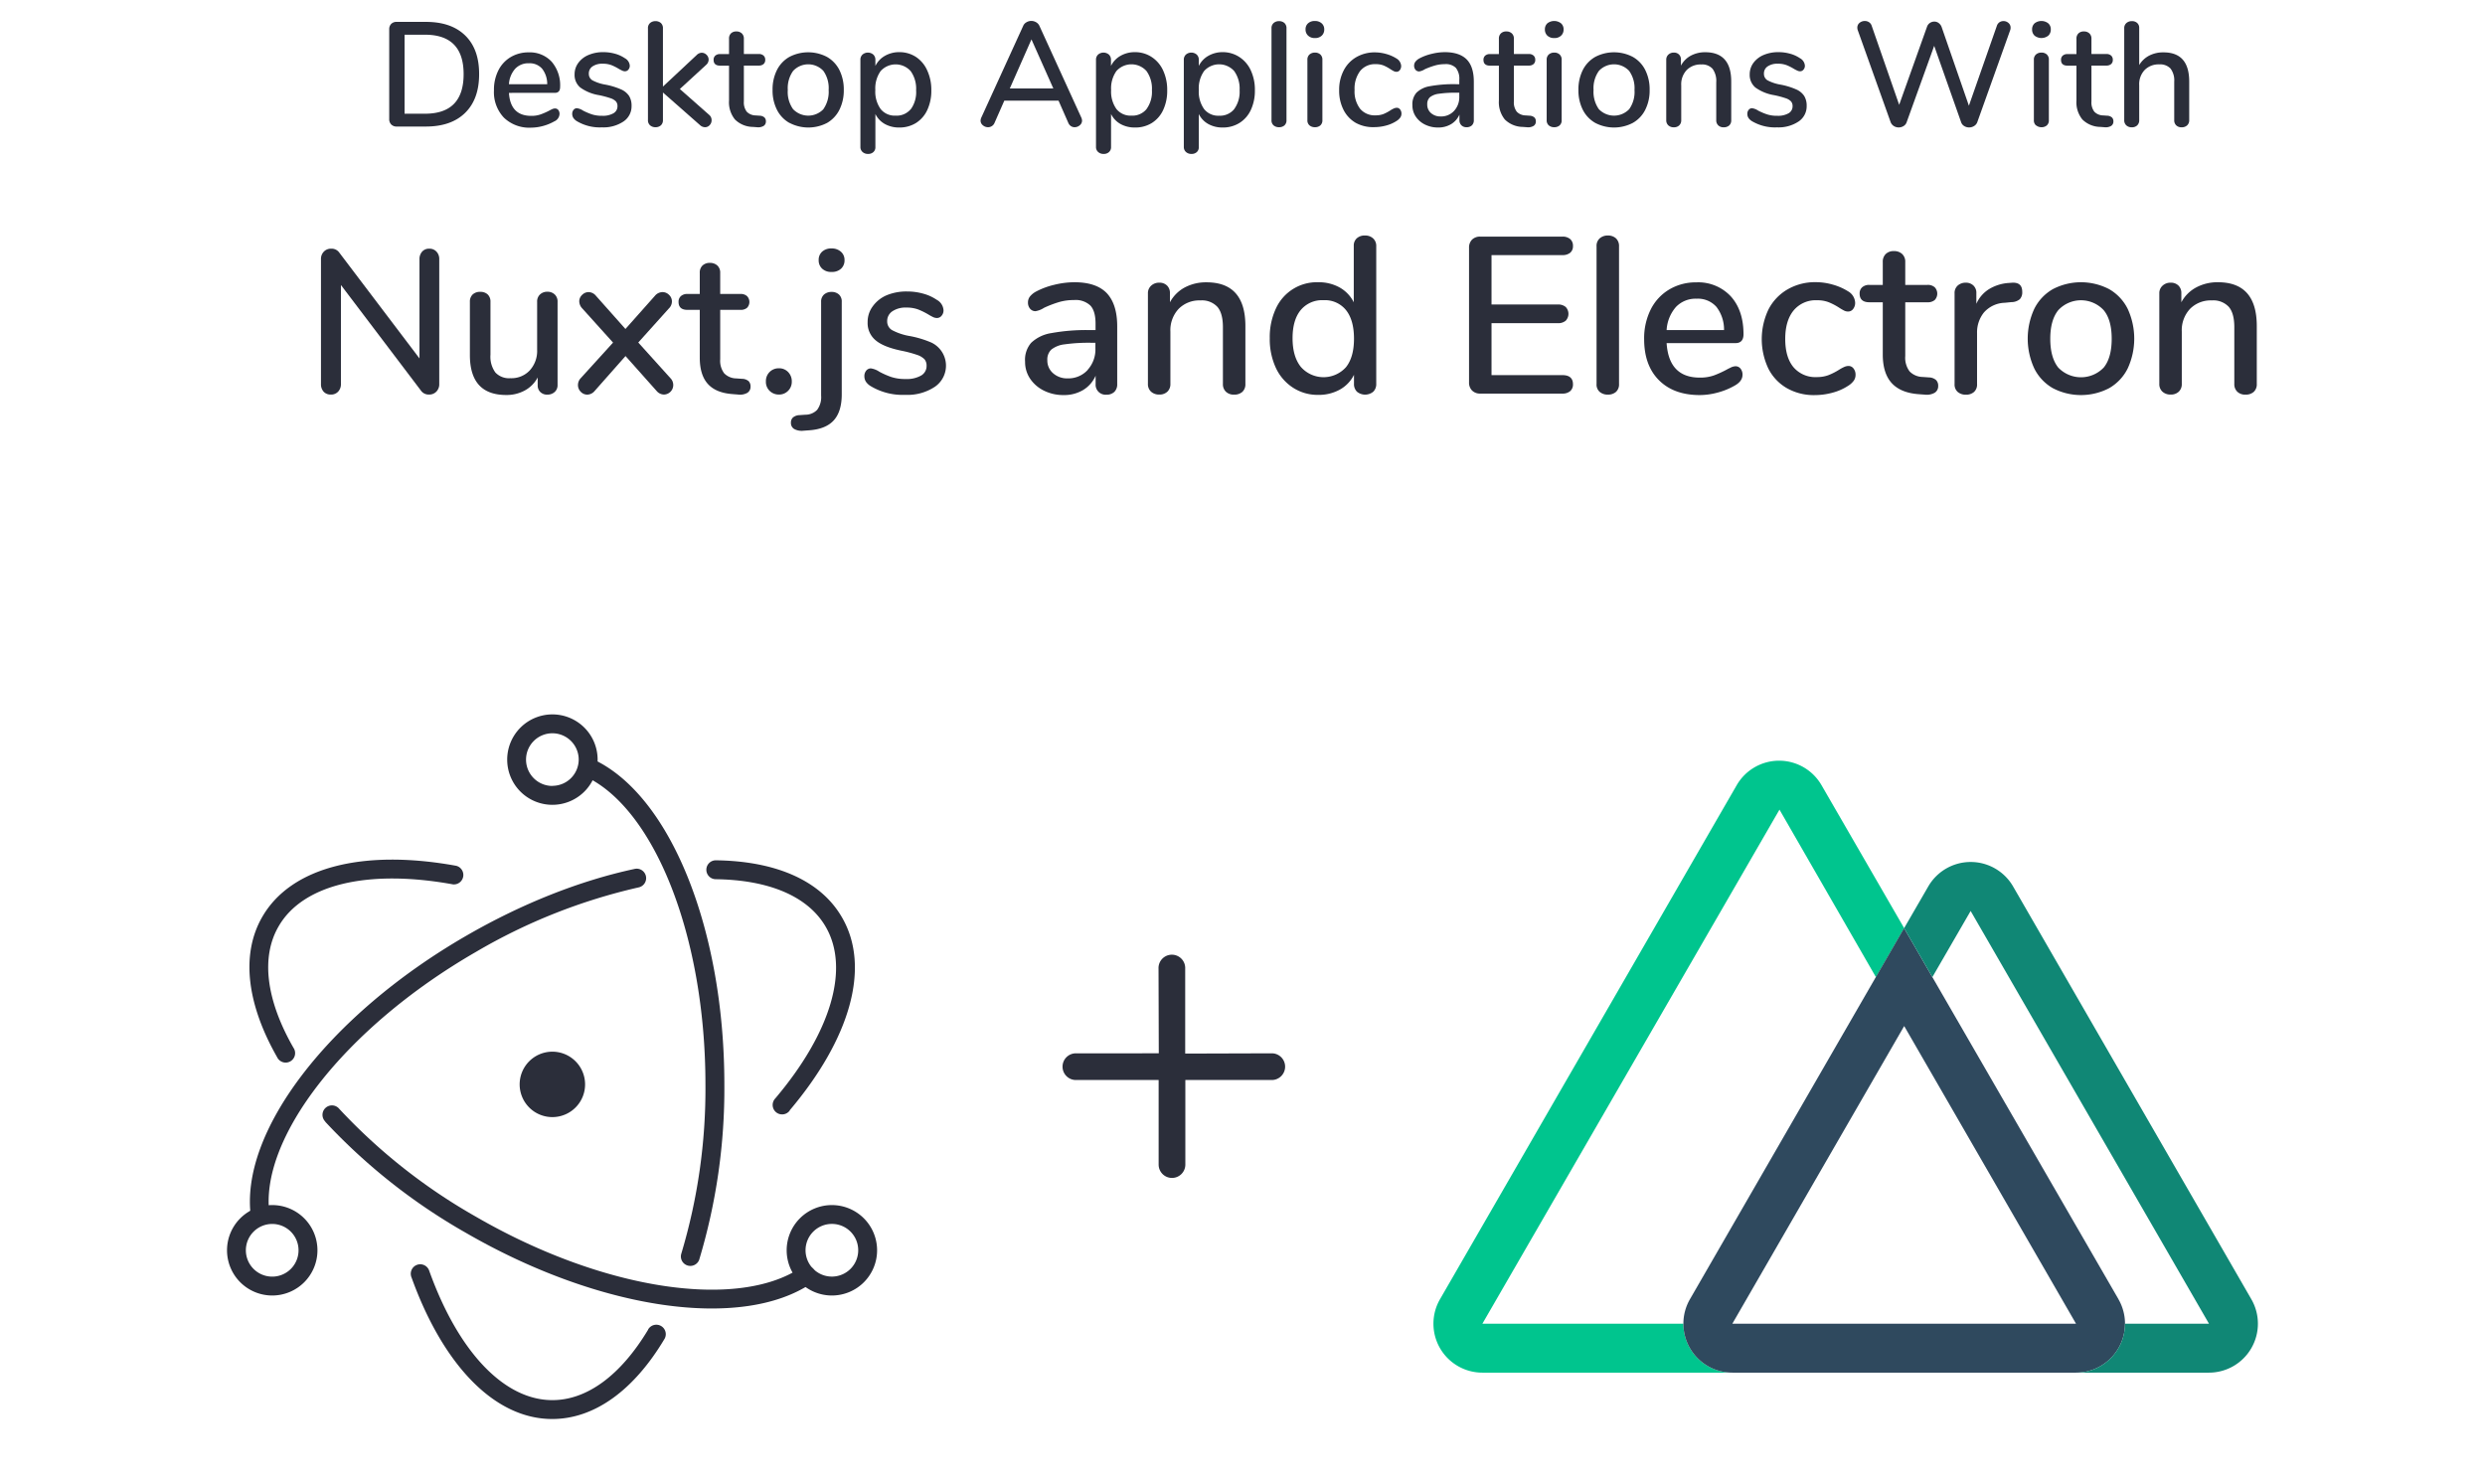 <svg xmlns="http://www.w3.org/2000/svg" viewBox="0 0 670 400"><defs><style>.a{fill:#2b2e3a;}.b{fill:#00c58e;}.c{fill:#2f495e;}.d{fill:#108775;}</style></defs><path class="a" d="M105.48,33.56a2,2,0,0,1-.54-1.46V7.9a2,2,0,0,1,.54-1.46A2,2,0,0,1,107,5.9h7.84q6.84,0,10.6,3.68T129.18,20q0,6.72-3.76,10.42t-10.6,3.7H107A2,2,0,0,1,105.48,33.56ZM125,20q0-10.63-10.4-10.64h-5.52V30.66h5.52Q125,30.66,125,20Z"/><path class="a" d="M150.5,29.62a1.71,1.71,0,0,1,.36,1.12,2.3,2.3,0,0,1-1.44,2,12.74,12.74,0,0,1-3.06,1.24,12.6,12.6,0,0,1-3.18.44,9.86,9.86,0,0,1-7.32-2.7,10,10,0,0,1-2.68-7.38A11.54,11.54,0,0,1,134.36,19a8.64,8.64,0,0,1,3.32-3.6,9.31,9.31,0,0,1,4.86-1.28,8,8,0,0,1,6.2,2.52,9.76,9.76,0,0,1,2.28,6.8c0,1.07-.48,1.6-1.44,1.6H137.22q.39,6.19,6,6.2a7.32,7.32,0,0,0,2.56-.4,18.62,18.62,0,0,0,2.28-1c.08-.05.3-.17.66-.34a2.24,2.24,0,0,1,.9-.26A1.15,1.15,0,0,1,150.5,29.62ZM138.9,18.54a6.89,6.89,0,0,0-1.68,4.16h10.32a6.69,6.69,0,0,0-1.38-4.18,4.44,4.44,0,0,0-3.54-1.46A4.86,4.86,0,0,0,138.9,18.54Z"/><path class="a" d="M155.58,32.7a3,3,0,0,1-1-.92,2,2,0,0,1-.3-1.08,1.64,1.64,0,0,1,.36-1.08,1.14,1.14,0,0,1,.92-.44,3.94,3.94,0,0,1,1.64.64,16.83,16.83,0,0,0,2.34,1,8.64,8.64,0,0,0,2.86.4,5.65,5.65,0,0,0,3-.68,2.14,2.14,0,0,0,1.08-1.92,1.88,1.88,0,0,0-.42-1.28,3.55,3.55,0,0,0-1.46-.86,25.25,25.25,0,0,0-3.08-.82,11.81,11.81,0,0,1-5.06-2.06,4.39,4.39,0,0,1-1.54-3.54,5.13,5.13,0,0,1,1-3.1,6.44,6.44,0,0,1,2.76-2.14,9.91,9.91,0,0,1,4-.76,11.62,11.62,0,0,1,3.12.42,8.89,8.89,0,0,1,2.68,1.22,2.49,2.49,0,0,1,1.32,2,1.6,1.6,0,0,1-.38,1.08,1.17,1.17,0,0,1-.9.44,1.71,1.71,0,0,1-.72-.16,10.23,10.23,0,0,1-1-.52,13.43,13.43,0,0,0-2-1,6.62,6.62,0,0,0-2.34-.36,4.59,4.59,0,0,0-2.7.72,2.27,2.27,0,0,0-1,2,2,2,0,0,0,.94,1.74,11.49,11.49,0,0,0,3.54,1.18,19.45,19.45,0,0,1,4.2,1.28,5,5,0,0,1,2.18,1.78,5,5,0,0,1,.66,2.7,4.93,4.93,0,0,1-2.18,4.18,9.74,9.74,0,0,1-5.82,1.58A12.1,12.1,0,0,1,155.58,32.7Z"/><path class="a" d="M191.86,32.42a1.89,1.89,0,0,1-.52,1.32,1.65,1.65,0,0,1-1.24.56,2,2,0,0,1-1.36-.56l-10-8.8v7.4a1.86,1.86,0,0,1-.56,1.46,2.12,2.12,0,0,1-1.44.5,2.16,2.16,0,0,1-1.46-.5,1.81,1.81,0,0,1-.58-1.46V7.66a1.81,1.81,0,0,1,.58-1.46,2.16,2.16,0,0,1,1.46-.5,2.12,2.12,0,0,1,1.44.5,1.86,1.86,0,0,1,.56,1.46V23.34l9.12-8.52a2,2,0,0,1,1.32-.6,1.84,1.84,0,0,1,1.32.56,1.81,1.81,0,0,1,.56,1.32,1.91,1.91,0,0,1-.68,1.4L183.3,24l7.84,6.92A1.85,1.85,0,0,1,191.86,32.42Z"/><path class="a" d="M206.12,31.68a1.45,1.45,0,0,1,.38,1.06,1.39,1.39,0,0,1-.62,1.22,2.91,2.91,0,0,1-1.82.34L203,34.22a7,7,0,0,1-4.84-2,7.33,7.33,0,0,1-1.6-5.14V17.7h-2.4c-1.17,0-1.76-.52-1.76-1.56a1.46,1.46,0,0,1,.46-1.14,1.86,1.86,0,0,1,1.3-.42h2.4V10.46A1.92,1.92,0,0,1,197.08,9a2,2,0,0,1,1.46-.52A2.07,2.07,0,0,1,200,9a1.89,1.89,0,0,1,.56,1.44v4.12h4a1.86,1.86,0,0,1,1.3.42,1.46,1.46,0,0,1,.46,1.14,1.44,1.44,0,0,1-.46,1.16,1.91,1.91,0,0,1-1.3.4h-4v9.68a4.1,4.1,0,0,0,.78,2.76,3.36,3.36,0,0,0,2.38,1l1.12.08A2,2,0,0,1,206.12,31.68Z"/><path class="a" d="M212.84,33.14a8.39,8.39,0,0,1-3.36-3.54,11.48,11.48,0,0,1-1.18-5.34,11.59,11.59,0,0,1,1.18-5.38,8.39,8.39,0,0,1,3.36-3.54,10.94,10.94,0,0,1,10.12,0,8.45,8.45,0,0,1,3.36,3.54,11.72,11.72,0,0,1,1.18,5.38,11.61,11.61,0,0,1-1.18,5.34A8.45,8.45,0,0,1,223,33.14a10.94,10.94,0,0,1-10.12,0ZM222,29.42a8.1,8.1,0,0,0,1.42-5.16A8,8,0,0,0,222,19.12a5.57,5.57,0,0,0-8.16,0,8,8,0,0,0-1.44,5.14,8,8,0,0,0,1.42,5.16,5.66,5.66,0,0,0,8.2,0Z"/><path class="a" d="M247,15.38A8.45,8.45,0,0,1,250,19a12.43,12.43,0,0,1,1.1,5.36,12.2,12.2,0,0,1-1.08,5.28A8.17,8.17,0,0,1,247,33.14a8.36,8.36,0,0,1-4.54,1.24,7.77,7.77,0,0,1-3.88-.94,6.19,6.19,0,0,1-2.56-2.7v8.92a1.73,1.73,0,0,1-.54,1.34,2,2,0,0,1-1.42.5,2.12,2.12,0,0,1-1.5-.52,1.78,1.78,0,0,1-.58-1.4V16.14a1.85,1.85,0,0,1,.56-1.42,2.24,2.24,0,0,1,2.92,0,1.89,1.89,0,0,1,.56,1.42v1.64a6.29,6.29,0,0,1,2.56-2.72,7.67,7.67,0,0,1,3.88-1A8.13,8.13,0,0,1,247,15.38Zm-1.38,14A7.86,7.86,0,0,0,247,24.34a8.14,8.14,0,0,0-1.46-5.16,5.44,5.44,0,0,0-8.12,0A8.08,8.08,0,0,0,236,24.26a8.08,8.08,0,0,0,1.42,5.12,4.86,4.86,0,0,0,4.06,1.8A4.94,4.94,0,0,0,245.58,29.4Z"/><path class="a" d="M291.74,32.5a1.62,1.62,0,0,1-.62,1.28,2.1,2.1,0,0,1-1.38.52,1.74,1.74,0,0,1-1-.3,1.87,1.87,0,0,1-.7-.86l-2.64-6H270.78l-2.64,6a1.85,1.85,0,0,1-.72.86,1.88,1.88,0,0,1-1,.3,2.11,2.11,0,0,1-1.42-.52,1.59,1.59,0,0,1-.62-1.28,2.06,2.06,0,0,1,.2-.8L275.86,7a2,2,0,0,1,.9-1,2.52,2.52,0,0,1,1.3-.36,2.58,2.58,0,0,1,1.3.36,2.13,2.13,0,0,1,.9,1L291.54,31.7A2.26,2.26,0,0,1,291.74,32.5Zm-19.48-8.64H284L278.1,10.62Z"/><path class="a" d="M310.52,15.38A8.52,8.52,0,0,1,313.6,19a12.43,12.43,0,0,1,1.1,5.36,12.2,12.2,0,0,1-1.08,5.28,8.17,8.17,0,0,1-3.06,3.52A8.36,8.36,0,0,1,306,34.38a7.77,7.77,0,0,1-3.88-.94,6.19,6.19,0,0,1-2.56-2.7v8.92A1.73,1.73,0,0,1,299,41a2,2,0,0,1-1.42.5,2.12,2.12,0,0,1-1.5-.52,1.78,1.78,0,0,1-.58-1.4V16.14a1.85,1.85,0,0,1,.56-1.42,2.24,2.24,0,0,1,2.92,0,1.89,1.89,0,0,1,.56,1.42v1.64a6.29,6.29,0,0,1,2.56-2.72,7.67,7.67,0,0,1,3.88-1A8.13,8.13,0,0,1,310.52,15.38Zm-1.38,14a7.86,7.86,0,0,0,1.44-5.06,8.14,8.14,0,0,0-1.46-5.16,5.44,5.44,0,0,0-8.12,0,8.08,8.08,0,0,0-1.42,5.12A8.08,8.08,0,0,0,301,29.38a4.86,4.86,0,0,0,4.06,1.8A4.94,4.94,0,0,0,309.14,29.4Z"/><path class="a" d="M334.16,15.38a8.52,8.52,0,0,1,3.08,3.6,12.43,12.43,0,0,1,1.1,5.36,12.2,12.2,0,0,1-1.08,5.28,8.17,8.17,0,0,1-3.06,3.52,8.36,8.36,0,0,1-4.54,1.24,7.77,7.77,0,0,1-3.88-.94,6.19,6.19,0,0,1-2.56-2.7v8.92a1.73,1.73,0,0,1-.54,1.34,2,2,0,0,1-1.42.5,2.12,2.12,0,0,1-1.5-.52,1.78,1.78,0,0,1-.58-1.4V16.14a1.85,1.85,0,0,1,.56-1.42,2.24,2.24,0,0,1,2.92,0,1.89,1.89,0,0,1,.56,1.42v1.64a6.29,6.29,0,0,1,2.56-2.72,7.67,7.67,0,0,1,3.88-1A8.13,8.13,0,0,1,334.16,15.38Zm-1.38,14a7.86,7.86,0,0,0,1.44-5.06,8.14,8.14,0,0,0-1.46-5.16,5.44,5.44,0,0,0-8.12,0,8.08,8.08,0,0,0-1.42,5.12,8.08,8.08,0,0,0,1.42,5.12,4.86,4.86,0,0,0,4.06,1.8A4.94,4.94,0,0,0,332.78,29.4Z"/><path class="a" d="M343.4,33.82a1.75,1.75,0,0,1-.58-1.44V7.66a1.81,1.81,0,0,1,.58-1.46,2.16,2.16,0,0,1,1.46-.5,2.12,2.12,0,0,1,1.44.5,1.86,1.86,0,0,1,.56,1.46V32.38a1.8,1.8,0,0,1-.56,1.44,2.16,2.16,0,0,1-1.44.48A2.19,2.19,0,0,1,343.4,33.82Z"/><path class="a" d="M352.7,9.62A2.19,2.19,0,0,1,352,7.94a2.11,2.11,0,0,1,.68-1.66,2.63,2.63,0,0,1,1.84-.62,2.68,2.68,0,0,1,1.82.62,2.13,2.13,0,0,1,.7,1.66,2.22,2.22,0,0,1-.68,1.68,2.58,2.58,0,0,1-1.84.64A2.55,2.55,0,0,1,352.7,9.62Zm.38,24.2a1.75,1.75,0,0,1-.58-1.44V16.14a1.81,1.81,0,0,1,.58-1.46,2.16,2.16,0,0,1,1.46-.5,2.12,2.12,0,0,1,1.44.5,1.86,1.86,0,0,1,.56,1.46V32.38a1.8,1.8,0,0,1-.56,1.44,2.16,2.16,0,0,1-1.44.48A2.19,2.19,0,0,1,353.08,33.82Z"/><path class="a" d="M365.56,33.14a8.42,8.42,0,0,1-3.32-3.52,11.29,11.29,0,0,1-1.18-5.28A11.27,11.27,0,0,1,362.28,19a8.74,8.74,0,0,1,3.42-3.6,9.83,9.83,0,0,1,5-1.28,11.26,11.26,0,0,1,3.06.44,10.34,10.34,0,0,1,2.74,1.2,2.51,2.51,0,0,1,1.28,2,1.81,1.81,0,0,1-.36,1.14,1.11,1.11,0,0,1-.92.46,1.6,1.6,0,0,1-.72-.18,9.92,9.92,0,0,1-.92-.54,11.28,11.28,0,0,0-1.86-1,5.56,5.56,0,0,0-2.06-.34,5.12,5.12,0,0,0-4.22,1.84,7.89,7.89,0,0,0-1.5,5.12,7.69,7.69,0,0,0,1.48,5.06,5.13,5.13,0,0,0,4.2,1.78,5.82,5.82,0,0,0,2.12-.36,11.54,11.54,0,0,0,1.88-1,5.84,5.84,0,0,1,.88-.48,2,2,0,0,1,.8-.2,1.11,1.11,0,0,1,.92.46,1.81,1.81,0,0,1,.36,1.14,1.84,1.84,0,0,1-.3,1,3.5,3.5,0,0,1-1,.94,9.68,9.68,0,0,1-2.8,1.24,12.34,12.34,0,0,1-3.24.44A9.69,9.69,0,0,1,365.56,33.14Z"/><path class="a" d="M395.48,16.06c1.26,1.31,1.89,3.29,1.89,6V32.38a1.87,1.87,0,0,1-.52,1.42,2,2,0,0,1-1.44.5,1.86,1.86,0,0,1-1.39-.52,1.88,1.88,0,0,1-.53-1.4V30.9a5.59,5.59,0,0,1-2.26,2.58,6.65,6.65,0,0,1-3.5.9,7.82,7.82,0,0,1-3.5-.78,6.37,6.37,0,0,1-2.5-2.14,5.39,5.39,0,0,1-.92-3.08A4.69,4.69,0,0,1,381.9,25a6.72,6.72,0,0,1,3.63-1.76,35.23,35.23,0,0,1,7-.54h.92V21.54a4.68,4.68,0,0,0-.92-3.24,3.82,3.82,0,0,0-3-1,9.34,9.34,0,0,0-2.63.36,20.38,20.38,0,0,0-2.73,1,3.88,3.88,0,0,1-1.52.6,1.26,1.26,0,0,1-1-.44,1.67,1.67,0,0,1-.38-1.12,1.73,1.73,0,0,1,.35-1.06,3.44,3.44,0,0,1,1.09-.9,13.76,13.76,0,0,1,3.29-1.22,15,15,0,0,1,3.63-.46Q393.57,14.1,395.48,16.06Zm-3.42,13.82A5.45,5.45,0,0,0,393.45,26V25h-.72a30.6,30.6,0,0,0-4.79.28,4.78,4.78,0,0,0-2.41.94,2.48,2.48,0,0,0-.72,1.9,3,3,0,0,0,1,2.36,3.81,3.81,0,0,0,2.6.92A4.73,4.73,0,0,0,392.06,29.88Z"/><path class="a" d="M413.71,31.68a1.41,1.41,0,0,1,.38,1.06,1.37,1.37,0,0,1-.62,1.22,2.91,2.91,0,0,1-1.82.34l-1.08-.08a7,7,0,0,1-4.84-2,7.38,7.38,0,0,1-1.6-5.14V17.7h-2.4c-1.17,0-1.76-.52-1.76-1.56a1.49,1.49,0,0,1,.46-1.14,1.86,1.86,0,0,1,1.3-.42h2.4V10.46A1.92,1.92,0,0,1,404.67,9a2,2,0,0,1,1.46-.52,2.06,2.06,0,0,1,1.48.52,1.85,1.85,0,0,1,.56,1.44v4.12h4a1.85,1.85,0,0,1,1.3.42,1.46,1.46,0,0,1,.46,1.14,1.44,1.44,0,0,1-.46,1.16,1.89,1.89,0,0,1-1.3.4h-4v9.68a4.1,4.1,0,0,0,.78,2.76,3.37,3.37,0,0,0,2.38,1l1.12.08A2,2,0,0,1,413.71,31.68Z"/><path class="a" d="M417.21,9.62a2.22,2.22,0,0,1-.68-1.68,2.15,2.15,0,0,1,.68-1.66,3,3,0,0,1,3.66,0,2.1,2.1,0,0,1,.7,1.66,2.19,2.19,0,0,1-.68,1.68,2.55,2.55,0,0,1-1.84.64A2.58,2.58,0,0,1,417.21,9.62Zm.38,24.2a1.78,1.78,0,0,1-.58-1.44V16.14a1.84,1.84,0,0,1,.58-1.46,2.19,2.19,0,0,1,1.46-.5,2.08,2.08,0,0,1,1.44.5,1.83,1.83,0,0,1,.56,1.46V32.38a1.77,1.77,0,0,1-.56,1.44,2.12,2.12,0,0,1-1.44.48A2.23,2.23,0,0,1,417.59,33.82Z"/><path class="a" d="M430.11,33.14a8.45,8.45,0,0,1-3.36-3.54,11.61,11.61,0,0,1-1.18-5.34,11.72,11.72,0,0,1,1.18-5.38,8.45,8.45,0,0,1,3.36-3.54,10.94,10.94,0,0,1,10.12,0,8.33,8.33,0,0,1,3.36,3.54,11.59,11.59,0,0,1,1.18,5.38,11.48,11.48,0,0,1-1.18,5.34,8.33,8.33,0,0,1-3.36,3.54,10.94,10.94,0,0,1-10.12,0Zm9.16-3.72a8,8,0,0,0,1.42-5.16,8,8,0,0,0-1.44-5.14,5.57,5.57,0,0,0-8.16,0,8,8,0,0,0-1.44,5.14,8.1,8.1,0,0,0,1.42,5.16,5.66,5.66,0,0,0,8.2,0Z"/><path class="a" d="M466.77,22v10.4a1.84,1.84,0,0,1-.54,1.42,2.14,2.14,0,0,1-1.5.5,2,2,0,0,1-1.46-.52,1.85,1.85,0,0,1-.54-1.4V22.18a5.54,5.54,0,0,0-1-3.64,3.79,3.79,0,0,0-3.06-1.16,5.25,5.25,0,0,0-3.92,1.52A5.61,5.61,0,0,0,453.29,23v9.4a1.85,1.85,0,0,1-.54,1.4,2,2,0,0,1-1.46.52,2.09,2.09,0,0,1-1.48-.52,1.83,1.83,0,0,1-.56-1.4V16.1a1.83,1.83,0,0,1,.58-1.38,2.08,2.08,0,0,1,1.46-.54,1.86,1.86,0,0,1,1.4.52,1.83,1.83,0,0,1,.52,1.36V17.7A6.53,6.53,0,0,1,455.89,15a8.14,8.14,0,0,1,3.88-.92Q466.78,14.1,466.77,22Z"/><path class="a" d="M472.41,32.7a3,3,0,0,1-1-.92,2,2,0,0,1-.3-1.08,1.64,1.64,0,0,1,.36-1.08,1.15,1.15,0,0,1,.92-.44,3.85,3.85,0,0,1,1.64.64,16.83,16.83,0,0,0,2.34,1,8.68,8.68,0,0,0,2.86.4,5.65,5.65,0,0,0,3-.68,2.14,2.14,0,0,0,1.08-1.92,1.88,1.88,0,0,0-.42-1.28,3.48,3.48,0,0,0-1.46-.86,24.74,24.74,0,0,0-3.08-.82,11.92,11.92,0,0,1-5.06-2.06,4.42,4.42,0,0,1-1.54-3.54,5.19,5.19,0,0,1,1-3.1,6.56,6.56,0,0,1,2.76-2.14,10,10,0,0,1,4-.76,11.62,11.62,0,0,1,3.12.42,8.78,8.78,0,0,1,2.68,1.22,2.49,2.49,0,0,1,1.32,2,1.55,1.55,0,0,1-.38,1.08,1.16,1.16,0,0,1-.9.44,1.71,1.71,0,0,1-.72-.16,10.23,10.23,0,0,1-1-.52,13,13,0,0,0-2-1,6.54,6.54,0,0,0-2.34-.36,4.59,4.59,0,0,0-2.7.72,2.27,2.27,0,0,0-1,2,2,2,0,0,0,.94,1.74,11.59,11.59,0,0,0,3.54,1.18,19.1,19.1,0,0,1,4.2,1.28,4.92,4.92,0,0,1,2.18,1.78,5,5,0,0,1,.66,2.7,4.91,4.91,0,0,1-2.18,4.18,9.72,9.72,0,0,1-5.82,1.58A12.12,12.12,0,0,1,472.41,32.7Z"/><path class="a" d="M539.09,6a1.93,1.93,0,0,1,1.08-.32,2,2,0,0,1,1.34.5,1.63,1.63,0,0,1,.58,1.3,1.91,1.91,0,0,1-.16.8L533.09,33a2.09,2.09,0,0,1-.88,1,2.52,2.52,0,0,1-1.32.36,2.46,2.46,0,0,1-1.28-.36,1.93,1.93,0,0,1-.84-1l-7.28-20.64L514.05,33a1.93,1.93,0,0,1-.84,1,2.49,2.49,0,0,1-2.58,0,2.22,2.22,0,0,1-.86-1L500.93,8.26a2.08,2.08,0,0,1-.16-.8,1.61,1.61,0,0,1,.6-1.3,2.19,2.19,0,0,1,1.44-.5,2,2,0,0,1,1.1.32,1.82,1.82,0,0,1,.74,1l7.4,21.28,7.52-21.08a2,2,0,0,1,.78-1,2.1,2.1,0,0,1,1.18-.36,1.92,1.92,0,0,1,1.16.38,2.34,2.34,0,0,1,.8,1.06l7.36,21.24,7.52-21.48A1.89,1.89,0,0,1,539.09,6Z"/><path class="a" d="M548.57,9.62a2.22,2.22,0,0,1-.68-1.68,2.15,2.15,0,0,1,.68-1.66,3,3,0,0,1,3.66,0,2.1,2.1,0,0,1,.7,1.66,2.22,2.22,0,0,1-.68,1.68,3,3,0,0,1-3.68,0Zm.38,24.2a1.75,1.75,0,0,1-.58-1.44V16.14a1.81,1.81,0,0,1,.58-1.46,2.17,2.17,0,0,1,1.46-.5,2.08,2.08,0,0,1,1.44.5,1.83,1.83,0,0,1,.56,1.46V32.38a1.77,1.77,0,0,1-.56,1.44,2.12,2.12,0,0,1-1.44.48A2.21,2.21,0,0,1,549,33.82Z"/><path class="a" d="M569.43,31.68a1.45,1.45,0,0,1,.38,1.06,1.39,1.39,0,0,1-.62,1.22,2.91,2.91,0,0,1-1.82.34l-1.08-.08a7,7,0,0,1-4.84-2,7.33,7.33,0,0,1-1.6-5.14V17.7h-2.4c-1.17,0-1.76-.52-1.76-1.56a1.46,1.46,0,0,1,.46-1.14,1.86,1.86,0,0,1,1.3-.42h2.4V10.46A1.92,1.92,0,0,1,560.39,9a2,2,0,0,1,1.46-.52,2.07,2.07,0,0,1,1.48.52,1.89,1.89,0,0,1,.56,1.44v4.12h4a1.86,1.86,0,0,1,1.3.42,1.46,1.46,0,0,1,.46,1.14,1.44,1.44,0,0,1-.46,1.16,1.91,1.91,0,0,1-1.3.4h-4v9.68a4.1,4.1,0,0,0,.78,2.76,3.36,3.36,0,0,0,2.38,1l1.12.08A2,2,0,0,1,569.43,31.68Z"/><path class="a" d="M590.25,22v10.4a1.83,1.83,0,0,1-.56,1.4,2.07,2.07,0,0,1-1.48.52,2,2,0,0,1-1.46-.52,1.85,1.85,0,0,1-.54-1.4V22a5.28,5.28,0,0,0-1-3.52,3.84,3.84,0,0,0-3.06-1.12,5.24,5.24,0,0,0-3.92,1.52A5.57,5.57,0,0,0,576.77,23v9.4a1.85,1.85,0,0,1-.54,1.4,2,2,0,0,1-1.46.52,2.07,2.07,0,0,1-1.48-.52,1.83,1.83,0,0,1-.56-1.4V7.62a1.78,1.78,0,0,1,.58-1.4,2.16,2.16,0,0,1,1.5-.52,2,2,0,0,1,1.42.5,1.73,1.73,0,0,1,.54,1.34v10A6.73,6.73,0,0,1,579.45,15a8.11,8.11,0,0,1,3.84-.88Q590.25,14.1,590.25,22Z"/><path class="a" d="M117.69,67.85a2.88,2.88,0,0,1,.74,2.06v33.6a2.82,2.82,0,0,1-.77,2.07,2.63,2.63,0,0,1-2,.8,2.53,2.53,0,0,1-2.2-1.11L91.92,76.84v26.67a2.89,2.89,0,0,1-.74,2.07,2.55,2.55,0,0,1-2,.8,2.49,2.49,0,0,1-1.93-.78,3,3,0,0,1-.71-2.09V69.91a2.81,2.81,0,0,1,.77-2.06,2.63,2.63,0,0,1,2-.8,2.54,2.54,0,0,1,2.2,1.1L113.1,96.64V69.91a3,3,0,0,1,.71-2.06,2.47,2.47,0,0,1,1.93-.8A2.55,2.55,0,0,1,117.69,67.85Z"/><path class="a" d="M149.59,79.42a2.61,2.61,0,0,1,.74,2v22.39a2.42,2.42,0,0,1-.77,1.87,2.85,2.85,0,0,1-2,.72,2.57,2.57,0,0,1-1.87-.69,2.45,2.45,0,0,1-.72-1.85v-2.09a8.52,8.52,0,0,1-3.49,3.52,10.2,10.2,0,0,1-5,1.21q-9.78,0-9.79-10.77V81.4a2.62,2.62,0,0,1,.75-2,2.86,2.86,0,0,1,2.06-.71,2.82,2.82,0,0,1,2,.71,2.65,2.65,0,0,1,.74,2V95.65a7.22,7.22,0,0,0,1.32,4.78,5.05,5.05,0,0,0,4.07,1.54,6.74,6.74,0,0,0,5.19-2.09,7.76,7.76,0,0,0,2-5.55V81.4a2.58,2.58,0,0,1,.77-2,2.82,2.82,0,0,1,2-.74A2.79,2.79,0,0,1,149.59,79.42Z"/><path class="a" d="M181.52,103.84a2.56,2.56,0,0,1-2.53,2.54,2.64,2.64,0,0,1-1.93-.94L168.65,96l-8.36,9.46a2.64,2.64,0,0,1-1.93.94,2.4,2.4,0,0,1-1.79-.78,2.52,2.52,0,0,1-.74-1.81,2.68,2.68,0,0,1,.77-1.87l8.69-9.57L157,83.17a2.86,2.86,0,0,1-.82-1.88,2.36,2.36,0,0,1,.77-1.78,2.45,2.45,0,0,1,1.76-.75,2.62,2.62,0,0,1,1.92.94l8,9,8-9a2.69,2.69,0,0,1,2-.94,2.45,2.45,0,0,1,1.76.75,2.36,2.36,0,0,1,.77,1.78,2.61,2.61,0,0,1-.82,1.88l-8.25,9.18,8.63,9.57A2.64,2.64,0,0,1,181.52,103.84Z"/><path class="a" d="M201.84,102.77a2,2,0,0,1,.52,1.46,1.91,1.91,0,0,1-.85,1.68,4,4,0,0,1-2.5.47l-1.49-.12c-3-.22-5.19-1.12-6.65-2.72s-2.2-4-2.2-7.07V83.55h-3.3c-1.62,0-2.42-.72-2.42-2.15a2,2,0,0,1,.63-1.56,2.54,2.54,0,0,1,1.79-.58h3.3V73.59a2.61,2.61,0,0,1,.74-2,2.79,2.79,0,0,1,2-.71,2.89,2.89,0,0,1,2,.71,2.59,2.59,0,0,1,.77,2v5.67h5.45a2.51,2.51,0,0,1,1.78.58,2.27,2.27,0,0,1,0,3.16,2.6,2.6,0,0,1-1.78.55h-5.45V96.86a5.62,5.62,0,0,0,1.07,3.79,4.65,4.65,0,0,0,3.28,1.38l1.54.11A2.74,2.74,0,0,1,201.84,102.77Z"/><path class="a" d="M207.5,105.38a3.36,3.36,0,0,1-1-2.53,3.45,3.45,0,0,1,1-2.55,3.42,3.42,0,0,1,2.51-1,3.3,3.3,0,0,1,2.47,1,3.52,3.52,0,0,1,1,2.55,3.42,3.42,0,0,1-1,2.53,3.35,3.35,0,0,1-2.47,1A3.48,3.48,0,0,1,207.5,105.38Z"/><path class="a" d="M214.13,115.67a1.87,1.87,0,0,1-.88-1.71,1.84,1.84,0,0,1,.55-1.4,2.86,2.86,0,0,1,1.76-.63l1.54-.11a4.38,4.38,0,0,0,3.22-1.32,5.75,5.75,0,0,0,1.07-3.85V81.4a2.5,2.5,0,0,1,.8-2,3,3,0,0,1,2-.69,2.89,2.89,0,0,1,2,.69,2.54,2.54,0,0,1,.76,2v24.92q0,4.62-2.14,7t-6.65,2.7l-1.49.11A4.26,4.26,0,0,1,214.13,115.67Zm7.54-43.23a3,3,0,0,1-.94-2.31,2.92,2.92,0,0,1,.94-2.28,3.58,3.58,0,0,1,2.52-.86,3.64,3.64,0,0,1,2.51.86,2.9,2.9,0,0,1,1,2.28,3,3,0,0,1-.93,2.31,3.55,3.55,0,0,1-2.54.88A3.5,3.5,0,0,1,221.67,72.44Z"/><path class="a" d="M234.86,104.17a4.18,4.18,0,0,1-1.4-1.26,2.8,2.8,0,0,1-.41-1.49,2.31,2.31,0,0,1,.49-1.48,1.59,1.59,0,0,1,1.27-.61,5.46,5.46,0,0,1,2.25.88,22.28,22.28,0,0,0,3.22,1.43,12,12,0,0,0,3.94.55,7.74,7.74,0,0,0,4.12-.93,2.94,2.94,0,0,0,1.48-2.64,2.61,2.61,0,0,0-.57-1.76,5,5,0,0,0-2-1.18A33.26,33.26,0,0,0,243,94.55q-4.83-1-6.95-2.83a6,6,0,0,1-2.12-4.87,7,7,0,0,1,1.38-4.26,8.9,8.9,0,0,1,3.79-3,13.87,13.87,0,0,1,5.5-1,15.8,15.8,0,0,1,4.29.58,12,12,0,0,1,3.68,1.67,3.43,3.43,0,0,1,1.82,2.81,2.16,2.16,0,0,1-.52,1.48,1.57,1.57,0,0,1-1.24.61,2.37,2.37,0,0,1-1-.22,14,14,0,0,1-1.32-.72,19.17,19.17,0,0,0-2.78-1.37,9,9,0,0,0-3.22-.5,6.31,6.31,0,0,0-3.71,1,3.14,3.14,0,0,0-1.4,2.7A2.7,2.7,0,0,0,240.5,89a15.76,15.76,0,0,0,4.87,1.62,27.17,27.17,0,0,1,5.78,1.76,6.9,6.9,0,0,1,.9,11.91,13.33,13.33,0,0,1-8,2.17A16.68,16.68,0,0,1,234.86,104.17Z"/><path class="a" d="M298.37,79Q301.22,82,301.22,88v15.54a2.82,2.82,0,0,1-.78,2.13,3,3,0,0,1-2.16.75,2.69,2.69,0,0,1-2.88-2.88V101.3a8.44,8.44,0,0,1-3.39,3.87,10,10,0,0,1-5.25,1.35,11.7,11.7,0,0,1-5.25-1.17,9.5,9.5,0,0,1-3.75-3.21,8.05,8.05,0,0,1-1.38-4.62A7,7,0,0,1,278,92.45a10.13,10.13,0,0,1,5.46-2.64A52.78,52.78,0,0,1,294,89h1.38V87.26q0-3.36-1.38-4.86a5.78,5.78,0,0,0-4.44-1.5,14.14,14.14,0,0,0-4,.54A29.77,29.77,0,0,0,281.48,83a5.88,5.88,0,0,1-2.28.9,1.85,1.85,0,0,1-1.47-.66,2.48,2.48,0,0,1-.57-1.68,2.6,2.6,0,0,1,.51-1.59,5.37,5.37,0,0,1,1.65-1.35,20.51,20.51,0,0,1,4.92-1.83,23,23,0,0,1,5.46-.69Q295.52,76.1,298.37,79Zm-5.13,20.73a8.15,8.15,0,0,0,2.1-5.79V92.42h-1.08a46.74,46.74,0,0,0-7.2.42,7.06,7.06,0,0,0-3.6,1.41,3.67,3.67,0,0,0-1.08,2.85,4.51,4.51,0,0,0,1.56,3.54,5.67,5.67,0,0,0,3.9,1.38A7.06,7.06,0,0,0,293.24,99.77Z"/><path class="a" d="M335.78,87.92v15.6a2.76,2.76,0,0,1-.81,2.13,3.19,3.19,0,0,1-2.25.75,3,3,0,0,1-2.19-.78,2.78,2.78,0,0,1-.81-2.1V88.22q0-3.72-1.47-5.46A5.68,5.68,0,0,0,323.66,81a7.83,7.83,0,0,0-5.88,2.28,8.4,8.4,0,0,0-2.22,6.12v14.1a2.78,2.78,0,0,1-.81,2.1,3,3,0,0,1-2.19.78,3.13,3.13,0,0,1-2.22-.78,2.73,2.73,0,0,1-.84-2.1V79.1a2.7,2.7,0,0,1,.87-2.07,3.09,3.09,0,0,1,2.19-.81,2.84,2.84,0,0,1,2.1.78,2.76,2.76,0,0,1,.78,2V81.5a9.73,9.73,0,0,1,4-4,12.14,12.14,0,0,1,5.82-1.38Q335.78,76.1,335.78,87.92Z"/><path class="a" d="M370.22,64.28a2.73,2.73,0,0,1,.84,2.1v37.08a2.86,2.86,0,0,1-.81,2.16,3.46,3.46,0,0,1-4.38,0,2.86,2.86,0,0,1-.81-2.16v-2.4a9.28,9.28,0,0,1-3.84,4,11.72,11.72,0,0,1-5.82,1.41,12.16,12.16,0,0,1-6.75-1.92A12.76,12.76,0,0,1,344,99.2a18.42,18.42,0,0,1-1.65-8,18.17,18.17,0,0,1,1.65-8A12.11,12.11,0,0,1,355.4,76.1a11.55,11.55,0,0,1,5.79,1.41,9.41,9.41,0,0,1,3.81,4V66.26a2.61,2.61,0,0,1,.81-2A3.1,3.1,0,0,1,368,63.5,3.13,3.13,0,0,1,370.22,64.28ZM362.9,99q2.16-2.7,2.16-7.68t-2.13-7.68a7.3,7.3,0,0,0-6.09-2.7,7.51,7.51,0,0,0-6.15,2.67q-2.19,2.67-2.19,7.59t2.22,7.71A8.13,8.13,0,0,0,362.9,99Z"/><path class="a" d="M396.89,105.29a3,3,0,0,1-.81-2.19V66.8a3,3,0,0,1,.81-2.19,3,3,0,0,1,2.25-.81h22.08a3.12,3.12,0,0,1,2.13.66,2.35,2.35,0,0,1,.75,1.86,2.26,2.26,0,0,1-.75,1.83,3.22,3.22,0,0,1-2.13.63H402.14V82.1H420a3.12,3.12,0,0,1,2.13.66,2.68,2.68,0,0,1,0,3.72,3.12,3.12,0,0,1-2.13.66H402.14v14h19.08q2.88,0,2.88,2.46a2.35,2.35,0,0,1-.75,1.86,3.12,3.12,0,0,1-2.13.66H399.14A3,3,0,0,1,396.89,105.29Z"/><path class="a" d="M431.33,105.68a2.61,2.61,0,0,1-.87-2.16V66.44a2.7,2.7,0,0,1,.87-2.19,3.22,3.22,0,0,1,2.19-.75,3.14,3.14,0,0,1,2.16.75,2.82,2.82,0,0,1,.84,2.19v37.08a2.72,2.72,0,0,1-.84,2.16,3.22,3.22,0,0,1-2.16.72A3.3,3.3,0,0,1,431.33,105.68Z"/><path class="a" d="M469.27,99.38a2.51,2.51,0,0,1,.54,1.68c0,1.16-.71,2.14-2.16,2.94a19,19,0,0,1-4.59,1.86,18.61,18.61,0,0,1-4.77.66q-7,0-11-4t-4-11.07a17.36,17.36,0,0,1,1.77-8,13,13,0,0,1,5-5.4,13.93,13.93,0,0,1,7.29-1.92,12,12,0,0,1,9.31,3.78c2.27,2.52,3.42,5.92,3.42,10.2,0,1.6-.73,2.4-2.16,2.4H449.35q.6,9.3,8.94,9.3a11.12,11.12,0,0,0,3.85-.6,28.63,28.63,0,0,0,3.42-1.56c.12-.08.45-.25,1-.51a3.27,3.27,0,0,1,1.36-.39A1.7,1.7,0,0,1,469.27,99.38Zm-17.4-16.62A10.37,10.37,0,0,0,449.35,89h15.48a10,10,0,0,0-2.06-6.27,6.66,6.66,0,0,0-5.32-2.19A7.32,7.32,0,0,0,451.87,82.76Z"/><path class="a" d="M481.78,104.66a12.7,12.7,0,0,1-5-5.28,18.59,18.59,0,0,1,.06-16A13.23,13.23,0,0,1,482,78a14.75,14.75,0,0,1,7.56-1.92,16.64,16.64,0,0,1,4.59.66,15.69,15.69,0,0,1,4.11,1.8,3.73,3.73,0,0,1,1.92,3.06,2.69,2.69,0,0,1-.54,1.71,1.68,1.68,0,0,1-1.38.69,2.4,2.4,0,0,1-1.08-.27,15.58,15.58,0,0,1-1.38-.81A16.53,16.53,0,0,0,493,81.47a8.4,8.4,0,0,0-3.09-.51,7.71,7.71,0,0,0-6.33,2.76q-2.25,2.76-2.25,7.68T483.55,99a7.73,7.73,0,0,0,6.3,2.67,8.69,8.69,0,0,0,3.18-.54,17.11,17.11,0,0,0,2.82-1.44,10.74,10.74,0,0,1,1.32-.72,2.94,2.94,0,0,1,1.2-.3,1.68,1.68,0,0,1,1.38.69,2.69,2.69,0,0,1,.54,1.71,2.74,2.74,0,0,1-.45,1.53,5.33,5.33,0,0,1-1.53,1.41,14.39,14.39,0,0,1-4.2,1.86,18.25,18.25,0,0,1-4.86.66A14.63,14.63,0,0,1,481.78,104.66Z"/><path class="a" d="M522,102.47a2.15,2.15,0,0,1,.57,1.59,2.07,2.07,0,0,1-.93,1.83,4.34,4.34,0,0,1-2.73.51l-1.62-.12q-4.86-.36-7.26-3t-2.4-7.71V81.5h-3.6q-2.64,0-2.64-2.34a2.2,2.2,0,0,1,.69-1.71,2.79,2.79,0,0,1,1.95-.63h3.6V70.64a2.86,2.86,0,0,1,.81-2.16,3,3,0,0,1,2.19-.78,3.13,3.13,0,0,1,2.22.78,2.8,2.8,0,0,1,.84,2.16v6.18h5.94a2.79,2.79,0,0,1,2,.63,2.5,2.5,0,0,1,0,3.45,2.88,2.88,0,0,1-2,.6h-5.94V96a6.13,6.13,0,0,0,1.17,4.14,5.06,5.06,0,0,0,3.57,1.5l1.68.12A3,3,0,0,1,522,102.47Z"/><path class="a" d="M545.23,78.68a2.69,2.69,0,0,1-.66,2,3.56,3.56,0,0,1-2.28.78l-1.8.18a7.77,7.77,0,0,0-5.61,2.64,8.54,8.54,0,0,0-1.83,5.52v13.74a2.69,2.69,0,0,1-.84,2.16,3.2,3.2,0,0,1-2.16.72,3.32,3.32,0,0,1-2.19-.72,2.64,2.64,0,0,1-.87-2.16V79.1a2.66,2.66,0,0,1,.87-2.13,3.23,3.23,0,0,1,2.19-.75,2.85,2.85,0,0,1,2,.75,2.68,2.68,0,0,1,.81,2.07v2.88a8.81,8.81,0,0,1,3.48-4,11.69,11.69,0,0,1,5.16-1.62l.84-.06Q545.23,76,545.23,78.68Z"/><path class="a" d="M553.48,104.66a12.55,12.55,0,0,1-5-5.31,19.15,19.15,0,0,1,0-16.08,12.55,12.55,0,0,1,5-5.31,16.42,16.42,0,0,1,15.18,0,12.55,12.55,0,0,1,5,5.31,19.15,19.15,0,0,1,0,16.08,12.55,12.55,0,0,1-5,5.31,16.42,16.42,0,0,1-15.18,0Zm13.74-5.58q2.13-2.64,2.13-7.74t-2.16-7.71a8.35,8.35,0,0,0-12.24,0q-2.16,2.67-2.16,7.71t2.13,7.74a8.48,8.48,0,0,0,12.3,0Z"/><path class="a" d="M608.47,87.92v15.6a2.76,2.76,0,0,1-.81,2.13,3.19,3.19,0,0,1-2.25.75,3,3,0,0,1-2.19-.78,2.78,2.78,0,0,1-.81-2.1V88.22q0-3.72-1.47-5.46A5.68,5.68,0,0,0,596.35,81a7.83,7.83,0,0,0-5.88,2.28,8.4,8.4,0,0,0-2.22,6.12v14.1a2.78,2.78,0,0,1-.81,2.1,3,3,0,0,1-2.19.78,3.13,3.13,0,0,1-2.22-.78,2.73,2.73,0,0,1-.84-2.1V79.1a2.7,2.7,0,0,1,.87-2.07,3.09,3.09,0,0,1,2.19-.81,2.84,2.84,0,0,1,2.1.78,2.76,2.76,0,0,1,.78,2V81.5a9.73,9.73,0,0,1,4-4A12.14,12.14,0,0,1,598,76.1Q608.47,76.1,608.47,87.92Z"/><path class="a" d="M342.89,284l-23.34.07V261.2a3.6,3.6,0,1,0-7.19,0l.07,22.8H290.08a3.6,3.6,0,1,0,0,7.2h22.31V314a3.6,3.6,0,1,0,7.2,0V291.2h23.3a3.6,3.6,0,0,0,0-7.2Z"/><path class="a" d="M123,233.44c-24.82-4.52-44.46.21-52.28,13.76-5.84,10.11-4.17,23.52,4,37.85a2.55,2.55,0,1,0,4.47-2.44l-.06-.09c-7.4-12.91-8.84-24.48-4-32.77,6.5-11.26,24-15.48,47-11.3a2.55,2.55,0,0,0,.91-5Zm-35.32,69a159.14,159.14,0,0,0,38,30c36,20.8,74.36,26.35,93.25,13.47a2.55,2.55,0,0,0-2.79-4.26l-.08.05C199.15,353.23,162.73,348,128.22,328a154.16,154.16,0,0,1-36.73-29,2.55,2.55,0,1,0-3.78,3.41Z"/><path class="a" d="M212.91,299.38c16.25-19.21,21.93-38.53,14.12-52-5.74-10-17.89-15.21-34-15.42a2.55,2.55,0,0,0-.07,5.1c14.52.18,25,4.71,29.69,12.87,6.49,11.23,1.42,28.45-13.6,46.21a2.55,2.55,0,1,0,3.85,3.33Zm-41.79-65.1c-14.7,3.15-30.34,9.31-45.37,18-37.18,21.46-61.43,53.12-58.06,76.07a2.54,2.54,0,0,0,5-.68v-.06c-3-20.38,20-50.38,55.58-70.92a153.85,153.85,0,0,1,43.89-17.42,2.54,2.54,0,1,0-1-5Z"/><path class="a" d="M110.89,344.25c8.5,23.74,22.41,38.35,38,38.35,11.41,0,22-7.78,30.19-21.46a2.55,2.55,0,1,0-4.33-2.69.21.21,0,0,1,0,.06c-7.39,12.3-16.47,19-25.82,19-13,0-25.39-13-33.25-35a2.55,2.55,0,0,0-4.83,1.62.42.42,0,0,1,0,.1Zm77.64-4.64a160,160,0,0,0,6.77-47.19c0-42.18-14.77-78.54-35.79-87.88a2.55,2.55,0,0,0-2.07,4.65c18.75,8.33,32.76,42.84,32.76,83.23a154.59,154.59,0,0,1-6.53,45.67,2.55,2.55,0,0,0,4.84,1.59.25.25,0,0,0,0-.07Zm47.95-2.5A12.19,12.19,0,1,0,224.3,349.3,12.18,12.18,0,0,0,236.48,337.11Zm-5.09,0A7.1,7.1,0,1,1,224.3,330,7.09,7.09,0,0,1,231.39,337.11Zm-158,12.19a12.19,12.19,0,1,0-12.18-12.19A12.19,12.19,0,0,0,73.39,349.3Zm0-5.09a7.1,7.1,0,1,1,7.1-7.1A7.09,7.09,0,0,1,73.39,344.21Z"/><path class="a" d="M148.93,217a12.19,12.19,0,1,0-12.18-12.18A12.18,12.18,0,0,0,148.93,217Zm0-5.09a7.1,7.1,0,1,1,7.1-7.09A7.1,7.1,0,0,1,148.93,211.88ZM150.79,301a8.82,8.82,0,1,1,6.76-10.48A8.81,8.81,0,0,1,150.79,301Z"/><path class="b" d="M513.4,250.26l-7.62,13.2-26-45.16L399.68,356.9h54.19a13.2,13.2,0,0,0,13.2,13.2H399.68a13.2,13.2,0,0,1-11.43-19.8l80-138.6a13.2,13.2,0,0,1,22.86,0Z"/><path class="c" d="M571.18,350.3,521,263.46l-7.63-13.2-7.62,13.2L455.64,350.3a13.2,13.2,0,0,0,11.43,19.8h92.66a13.2,13.2,0,0,0,11.44-19.8Zm-104.11,6.6,46.33-80.25,46.33,80.25Z"/><path class="d" d="M607,363.5a13.2,13.2,0,0,1-11.43,6.6H559.73a13.2,13.2,0,0,0,13.2-13.2h22.65L531.32,245.62,521,263.45l-7.62-13.19L519.9,239a13.21,13.21,0,0,1,22.86,0L607,350.3A13.19,13.19,0,0,1,607,363.5Z"/></svg>